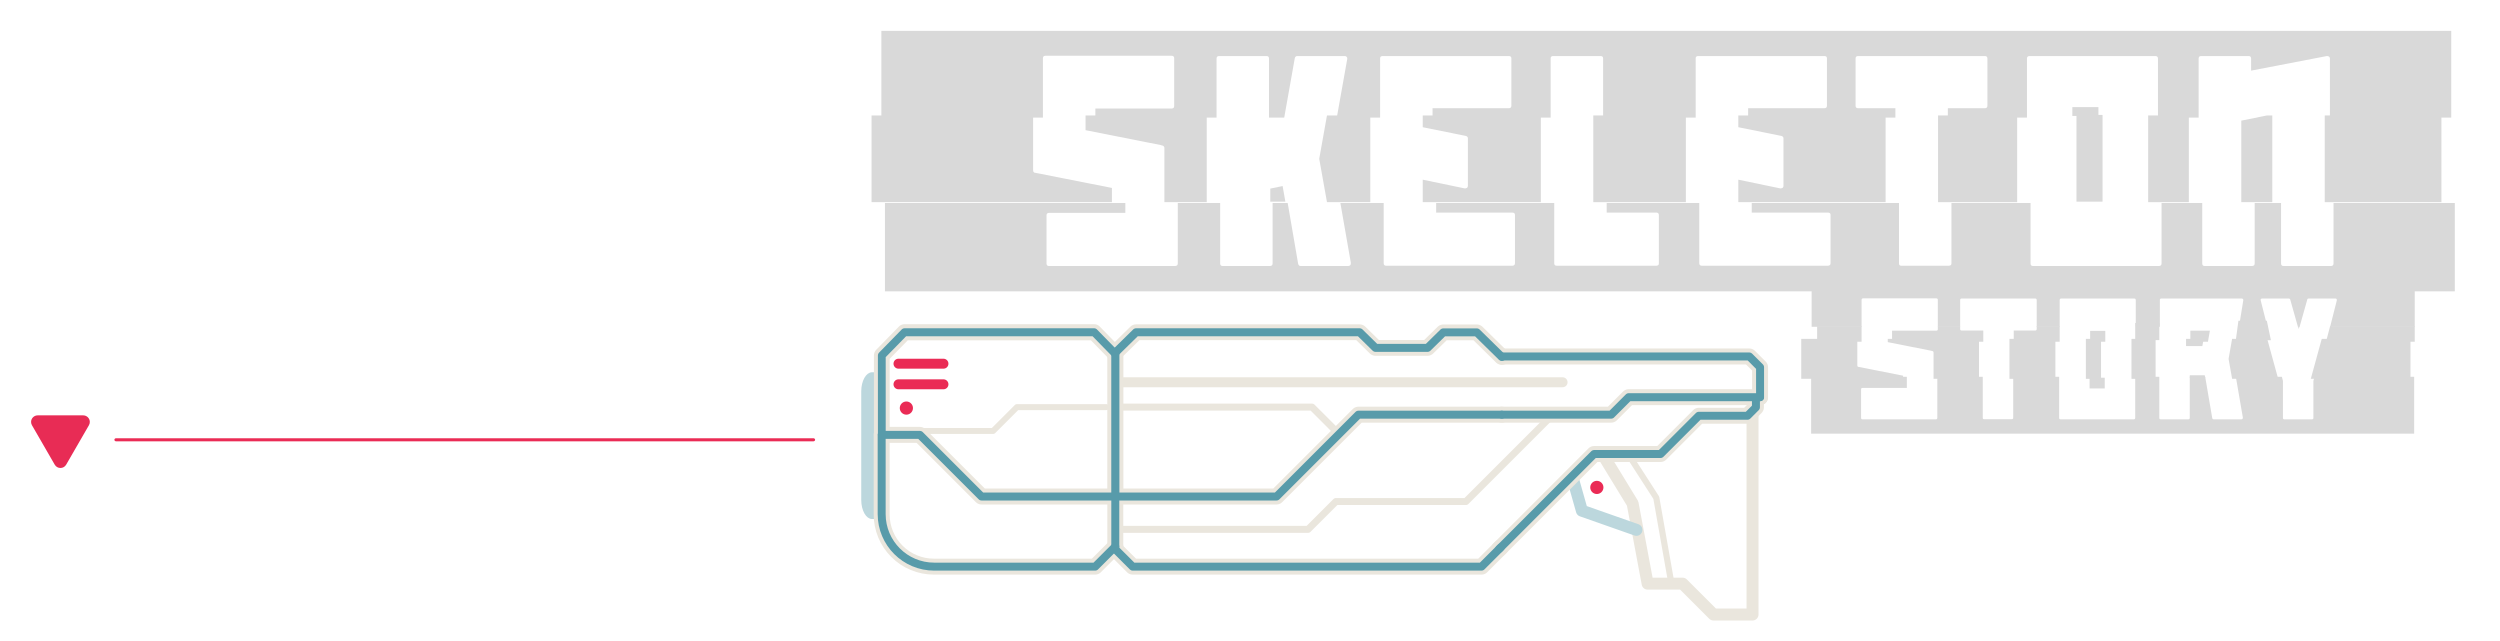 <?xml version="1.0" encoding="UTF-8" standalone="no"?>
<!DOCTYPE svg PUBLIC "-//W3C//DTD SVG 1.1//EN" "http://www.w3.org/Graphics/SVG/1.1/DTD/svg11.dtd">
<svg width="100%" height="100%" viewBox="0 0 760 195" version="1.1" xmlns="http://www.w3.org/2000/svg" xmlns:xlink="http://www.w3.org/1999/xlink" xml:space="preserve" xmlns:serif="http://www.serif.com/" style="fill-rule:evenodd;clip-rule:evenodd;stroke-linecap:round;stroke-linejoin:round;stroke-miterlimit:1.5;">
    <g transform="matrix(0.938,0,0,0.938,94.207,-29.599)">
        <g transform="matrix(0.641,0,0,0.277,-731.643,-223.262)">
            <path d="M2098.19,1157.45L2098.19,1228.15C2098.19,1230.15 2098.61,1231.16 2099.47,1231.16L2123.43,1231.16C2124.36,1230.95 2124.71,1229.96 2124.71,1228.15L2124.71,1157.45L2138.04,1157.45L2138.04,1228.15C2138.04,1230.15 2138.47,1231.16 2139.32,1231.16L2163.29,1231.16C2164.19,1231.02 2164.57,1230.02 2164.57,1228.15L2164.57,1157.45L2225.9,1157.45L2225.9,1260.78L1432.16,1260.78L1432.16,1157.45L1553.7,1157.45L1553.7,1168.97L1515.12,1168.97C1514.25,1169.04 1513.85,1170.04 1513.85,1171.97L1513.85,1228.16C1513.85,1230.16 1514.27,1231.16 1515.12,1231.16L1578.95,1231.16C1579.88,1230.95 1580.22,1229.96 1580.22,1228.15L1580.22,1157.45L1601.64,1157.45L1601.64,1228.15C1601.64,1230.15 1602.07,1231.16 1602.92,1231.16L1626.89,1231.16C1627.82,1230.95 1628.16,1229.96 1628.16,1228.15L1628.16,1157.45L1635.79,1157.45L1641.07,1228.48C1641.26,1230.27 1641.68,1231.16 1642.35,1231.16L1666.46,1231.16C1666.97,1231.01 1667.22,1230.69 1667.45,1230.15C1667.64,1229.71 1667.73,1228.82 1667.73,1227.48L1662.43,1157.45L1684.33,1157.45L1684.33,1227.81C1684.33,1229.82 1684.75,1230.82 1685.6,1230.82L1749.43,1230.82C1750.36,1230.62 1750.7,1229.63 1750.7,1227.83L1750.7,1171.3C1750.7,1169.7 1750.36,1168.82 1749.43,1168.64L1710.85,1168.64L1710.85,1157.45L1770.56,1157.45L1770.56,1228.15C1770.56,1229.93 1770.99,1230.82 1771.84,1230.82L1822.33,1230.82C1823.17,1230.58 1823.46,1229.7 1823.46,1228.15L1823.46,1171.65C1823.46,1169.9 1823.17,1168.91 1822.33,1168.64L1797.08,1168.64L1797.08,1157.45L1843.89,1157.45L1843.89,1227.81C1843.89,1229.82 1844.31,1230.82 1845.16,1230.82L1908.99,1230.82C1909.92,1230.62 1910.26,1229.63 1910.26,1227.83L1910.26,1171.3C1910.26,1169.7 1909.92,1168.82 1908.99,1168.64L1870.41,1168.64L1870.41,1157.45L1944.87,1157.45L1944.87,1228.14C1944.87,1229.93 1945.25,1230.82 1946.01,1230.82L1970.11,1230.82C1971.04,1230.64 1971.39,1229.76 1971.39,1228.14L1971.39,1157.45L2011.39,1157.45L2011.39,1228.15C2011.39,1230.15 2011.81,1231.16 2012.66,1231.16L2076.35,1231.16C2077.28,1230.95 2077.62,1229.96 2077.62,1228.15L2077.62,1157.45L2098.19,1157.45Z" style="fill:rgb(217,217,217);"/>
        </g>
        <g transform="matrix(0.641,0,0,0.272,-735.986,-245.857)">
            <rect x="2166.91" y="1157.45" width="58.99" height="103.328" style="fill:rgb(217,217,217);"/>
        </g>
        <g transform="matrix(0.641,0,0,0.272,-735.986,-245.857)">
            <path d="M2140.39,1260.78L2124.71,1260.78L2124.71,1163.65L2137.72,1157.45L2140.39,1157.45L2140.39,1260.78Z" style="fill:rgb(217,217,217);"/>
        </g>
        <g transform="matrix(0.641,0,0,0.272,-735.986,-245.857)">
            <path d="M1432.16,1157.45L1513.85,1157.45L1513.85,1222.4C1513.85,1223.3 1513.89,1223.97 1513.99,1224.41C1514.18,1225.3 1514.46,1225.75 1514.84,1225.75L1553.7,1243.83L1553.7,1260.78L1432.16,1260.78L1432.16,1157.45Z" style="fill:rgb(217,217,217);"/>
        </g>
        <g transform="matrix(0.641,0,0,0.272,-735.986,-245.857)">
            <path d="M1601.64,1260.78L1580.22,1260.78L1580.22,1196.08C1580.22,1194.62 1579.85,1193.65 1578.95,1193.07L1578.66,1193.07L1578.38,1192.74L1540.37,1175.02L1540.37,1157.45L1601.64,1157.45L1601.64,1260.78Z" style="fill:rgb(217,217,217);"/>
        </g>
        <g transform="matrix(0.641,0,0,0.272,-735.986,-245.857)">
            <path d="M1684.33,1260.78L1662.43,1260.78L1658.51,1209.12L1662.43,1157.45L1684.33,1157.45L1684.33,1260.78Z" style="fill:rgb(217,217,217);"/>
        </g>
        <g transform="matrix(0.641,0,0,0.272,-735.986,-245.857)">
            <path d="M1770.56,1260.78L1710.85,1260.78L1710.85,1233.99L1732.12,1244.41L1732.41,1244.41L1733.26,1243.73C1733.54,1243.06 1733.68,1242.28 1733.68,1241.38L1733.68,1184.91C1733.68,1183.35 1733.35,1182.34 1732.69,1181.89L1710.85,1171.48L1710.85,1157.45L1770.56,1157.45L1770.56,1260.78Z" style="fill:rgb(217,217,217);"/>
        </g>
        <g transform="matrix(0.641,0,0,0.272,-735.986,-245.857)">
            <rect x="1797.08" y="1157.45" width="46.804" height="103.328" style="fill:rgb(217,217,217);"/>
        </g>
        <g transform="matrix(0.641,0,0,0.272,-735.986,-245.857)">
            <path d="M1944.87,1260.78L1870.41,1260.78L1870.41,1233.99L1891.68,1244.41L1891.97,1244.41L1892.82,1243.73C1893.1,1243.06 1893.24,1242.28 1893.24,1241.38L1893.24,1184.91C1893.24,1183.35 1892.91,1182.34 1892.25,1181.89L1870.41,1171.48L1870.41,1157.45L1944.87,1157.45L1944.87,1260.78Z" style="fill:rgb(217,217,217);"/>
        </g>
        <g transform="matrix(0.641,0,0,0.272,-733.765,-246.024)">
            <rect x="2037.91" y="1157.45" width="13.19" height="103.328" style="fill:rgb(217,217,217);"/>
        </g>
        <g transform="matrix(0.641,0,0,0.272,-735.986,-245.857)">
            <rect x="1971.39" y="1157.45" width="39.996" height="103.328" style="fill:rgb(217,217,217);"/>
        </g>
        <g transform="matrix(0.641,0,0,0.272,-735.986,-245.857)">
            <rect x="2077.62" y="1157.45" width="20.565" height="103.328" style="fill:rgb(217,217,217);"/>
        </g>
        <g transform="matrix(0.641,0,0,0.272,-732.807,-273.258)">
            <path d="M1432.16,1157.45L2225.9,1157.45L2225.9,1260.78L2164.57,1260.78L2164.57,1190.42C2164.57,1189.53 2164.42,1188.75 2164.14,1188.08C2163.76,1187.63 2163.38,1187.41 2163.01,1187.41L2124.71,1204.8L2124.71,1190.42C2124.71,1188.41 2124.29,1187.41 2123.43,1187.41L2099.47,1187.41C2098.61,1187.41 2098.19,1188.41 2098.19,1190.42L2098.19,1260.78L2077.62,1260.78L2077.62,1190.42C2077.62,1188.48 2077.23,1187.48 2076.35,1187.41L2012.66,1187.41C2011.79,1187.48 2011.39,1188.48 2011.39,1190.42L2011.39,1260.78L1971.39,1260.78L1971.39,1249.59L1990.11,1249.59C1990.99,1249.53 1991.39,1248.53 1991.39,1246.6L1991.39,1190.4C1991.39,1188.41 1990.97,1187.41 1990.11,1187.41L1926.01,1187.41C1925.16,1187.41 1924.73,1188.41 1924.73,1190.4L1924.73,1246.6C1924.73,1248.6 1925.16,1249.59 1926.01,1249.59L1944.87,1249.59L1944.87,1260.78L1870.41,1260.78L1870.41,1249.59L1908.99,1249.59C1909.87,1249.53 1910.26,1248.53 1910.26,1246.6L1910.26,1190.07C1910.26,1188.36 1909.87,1187.47 1908.99,1187.41L1845.16,1187.41C1844.28,1187.47 1843.89,1188.36 1843.89,1190.09L1843.89,1260.78L1797.08,1260.78L1797.08,1190.09C1797.08,1188.3 1796.66,1187.41 1795.81,1187.41L1771.84,1187.41C1770.99,1187.41 1770.56,1188.3 1770.56,1190.09L1770.56,1260.78L1710.85,1260.78L1710.85,1249.59L1749.43,1249.59C1750.31,1249.53 1750.7,1248.53 1750.7,1246.6L1750.7,1190.07C1750.7,1188.36 1750.31,1187.47 1749.43,1187.41L1685.6,1187.41C1684.73,1187.47 1684.33,1188.36 1684.33,1190.09L1684.33,1260.78L1662.43,1260.78L1667.73,1190.75C1667.73,1189.64 1667.64,1188.86 1667.45,1188.41C1667.17,1187.75 1666.84,1187.41 1666.46,1187.41L1642.49,1187.41C1641.83,1187.41 1641.4,1188.19 1641.21,1189.75L1635.85,1260.78L1628.16,1260.78L1628.16,1190.42C1628.16,1188.41 1627.74,1187.41 1626.89,1187.41L1602.92,1187.41C1602.07,1187.41 1601.64,1188.41 1601.64,1190.42L1601.64,1260.78L1540.37,1260.78L1540.37,1249.93L1578.95,1249.93C1579.83,1249.86 1580.22,1248.86 1580.22,1246.92L1580.22,1190.09C1580.22,1188.15 1579.83,1187.14 1578.95,1187.08L1515.12,1187.08C1514.24,1187.14 1513.85,1188.15 1513.85,1190.09L1513.85,1260.78L1432.16,1260.78L1432.16,1157.45Z" style="fill:rgb(217,217,217);"/>
        </g>
        <g transform="matrix(0.641,0,0,0.272,-732.396,-246.024)">
            <path d="M1635.79,1260.78L1628.16,1260.78L1628.16,1245.22L1634.4,1242.21L1635.79,1260.78Z" style="fill:rgb(217,217,217);"/>
        </g>
        <g transform="matrix(0.641,0,0,0.272,-735.103,-273.8)">
            <rect x="2037.91" y="1250.26" width="13.19" height="10.519" style="fill:rgb(217,217,217);"/>
        </g>
        <g transform="matrix(0.507,0,0,0.507,-402.921,-496.384)">
            <path d="M1835.77,1282.99L1816.29,1282.99L1835.77,1282.99Z" style="fill:rgb(217,217,217);"/>
        </g>
        <g transform="matrix(0.507,0,0,0.507,-402.921,-496.384)">
            <path d="M1884.31,1282.99L1864.83,1282.99L1884.31,1282.99Z" style="fill:rgb(217,217,217);"/>
        </g>
        <g transform="matrix(0.507,0,0,0.507,-402.921,-496.384)">
            <path d="M1962.33,1282.99L1942.85,1282.99L1962.33,1282.99Z" style="fill:rgb(217,217,217);"/>
        </g>
        <g transform="matrix(0.507,0,0,0.507,-402.921,-496.384)">
            <path d="M1933.17,1282.99L1913.69,1282.99L1933.17,1282.99Z" style="fill:rgb(217,217,217);"/>
        </g>
        <g transform="matrix(0.507,0,0,0.507,-402.921,-496.384)">
            <path d="M2026.69,1282.99L2007.09,1282.99L2026.69,1282.99Z" style="fill:rgb(217,217,217);"/>
        </g>
        <g transform="matrix(0.507,0,0,0.507,-402.921,-496.384)">
            <path d="M1997.23,1282.99L1977.75,1282.99L1997.23,1282.99Z" style="fill:rgb(217,217,217);"/>
        </g>
        <g transform="matrix(0.507,0,0,0.507,-402.921,-496.384)">
            <path d="M2076.98,1282.99L2056.13,1282.99L2076.98,1282.99Z" style="fill:rgb(217,217,217);"/>
        </g>
        <g transform="matrix(0.587,0,0,0.473,-352.248,-362.399)">
            <path d="M1481.79,1091.05L1481.79,1098.68L1457.33,1098.68C1456.79,1098.68 1456.52,1099.03 1456.52,1099.72L1456.52,1119.19C1456.52,1119.88 1456.79,1120.22 1457.33,1120.22L1497.8,1120.22C1498.37,1120.18 1498.61,1119.83 1498.61,1119.18L1498.61,1091.05L1523.7,1091.05L1523.7,1119.18C1523.7,1119.8 1523.94,1120.11 1524.42,1120.11L1539.7,1120.11C1540.27,1120.07 1540.51,1119.76 1540.51,1119.18L1540.51,1091.05L1565.88,1091.05L1565.88,1119.18C1565.88,1119.88 1566.14,1120.22 1566.68,1120.22L1607.06,1120.22C1607.63,1120.18 1607.87,1119.83 1607.87,1119.18L1607.87,1091.05L1621.18,1091.05L1621.18,1119.18C1621.18,1119.88 1621.45,1120.22 1621.99,1120.22L1637.2,1120.22C1637.76,1120.18 1638,1119.83 1638,1119.18L1638,1091.05L1646.51,1091.05L1650.41,1119.41C1650.53,1119.95 1650.8,1120.22 1651.22,1120.22L1666.51,1120.22C1666.79,1120.2 1666.98,1120.08 1667.14,1119.88C1667.26,1119.57 1667.32,1119.3 1667.32,1119.07L1663.43,1091.05L1688.85,1091.05L1689.44,1093.82L1689.44,1119.18C1689.44,1119.88 1689.71,1120.22 1690.26,1120.22L1705.45,1120.22C1706.02,1120.18 1706.26,1119.83 1706.26,1119.18L1706.26,1093.82L1706.85,1091.05L1761.88,1091.05L1761.88,1130.03L1428.95,1130.03L1428.95,1091.05L1481.79,1091.05Z" style="fill:rgb(217,217,217);"/>
        </g>
        <g transform="matrix(0.587,0,0,0.456,-352.248,-343.552)">
            <rect x="1582.69" y="1091.05" width="8.364" height="7.639" style="fill:rgb(217,217,217);"/>
        </g>
        <g transform="matrix(0.507,0,0,0.507,-398.424,-497.574)">
            <g transform="matrix(1.158,0,0,0.9,88.361,268.784)">
                <path d="M1456.52,1101.65L1456.52,1120.38C1456.52,1120.69 1456.55,1120.92 1456.61,1121.08C1456.73,1121.39 1456.91,1121.54 1457.15,1121.54L1481.79,1127.8L1481.79,1130.03L1425.57,1130.03L1425.57,1101.65L1456.52,1101.65Z" style="fill:rgb(217,217,217);"/>
            </g>
            <g transform="matrix(1.158,0,0,0.9,88.361,268.784)">
                <path d="M1473.34,1101.65L1523.7,1101.65L1523.7,1130.03L1498.61,1130.03L1498.61,1111.26C1498.61,1110.75 1498.36,1110.41 1497.8,1110.22L1497.62,1110.22L1497.44,1110.11L1473.34,1103.97L1473.34,1101.65Z" style="fill:rgb(217,217,217);"/>
            </g>
            <g transform="matrix(1.158,0,0,0.9,88.361,268.784)">
                <rect x="1540.51" y="1101.65" width="25.361" height="28.376" style="fill:rgb(217,217,217);"/>
            </g>
            <g transform="matrix(1.158,0,0,0.9,88.361,268.784)">
                <rect x="1582.69" y="1101.65" width="8.364" height="28.376" style="fill:rgb(217,217,217);"/>
            </g>
            <g transform="matrix(1.158,0,0,0.9,88.361,268.784)">
                <rect x="1607.87" y="1101.65" width="13.31" height="28.376" style="fill:rgb(217,217,217);"/>
            </g>
            <g transform="matrix(1.158,0,0,0.9,88.361,268.784)">
                <path d="M1663.41,1101.65L1682.8,1101.65L1688.85,1130.03L1663.43,1130.03L1661.47,1115.89L1663.41,1101.65Z" style="fill:rgb(217,217,217);"/>
            </g>
            <g transform="matrix(1.158,0,0,0.9,88.361,268.784)">
                <path d="M1761.88,1130.03L1706.85,1130.03L1712.9,1101.65L1761.88,1101.65L1761.88,1091.05L1761.88,1130.03Z" style="fill:rgb(217,217,217);"/>
            </g>
            <g transform="matrix(1.158,0,0,0.9,88.361,268.784)">
                <path d="M1638,1101.65L1647.72,1101.65L1646.99,1106.75L1638,1106.75L1638,1101.65Z" style="fill:rgb(217,217,217);"/>
            </g>
        </g>
        <g transform="matrix(0.587,0,0,0.456,-352.248,-361.327)">
            <path d="M1646.51,1130.03L1638,1130.03L1638,1128.29L1646.27,1128.29L1646.51,1130.03Z" style="fill:rgb(217,217,217);"/>
        </g>
        <g transform="matrix(0.507,0,0,0.528,-397.038,-523.119)">
            <g>
                <g transform="matrix(1.158,0,0,0.935,88.361,204.467)">
                    <path d="M1428.95,1091.05L1761.88,1091.05L1761.88,1119.42L1715.16,1119.42L1718.85,1102.12C1718.91,1101.81 1718.88,1101.51 1718.76,1101.2C1718.6,1100.99 1718.41,1100.88 1718.13,1100.85L1703.28,1100.85C1702.83,1100.88 1702.61,1101.11 1702.55,1101.54L1698.31,1119.42L1697.39,1119.42L1693.15,1101.54C1693.04,1101.12 1692.82,1100.89 1692.42,1100.85L1677.57,1100.85C1677.29,1100.88 1677.1,1100.99 1676.94,1101.2C1676.76,1101.43 1676.73,1101.74 1676.85,1102.12L1680.54,1119.42L1664.86,1119.42L1667.23,1102.01C1667.23,1101.62 1667.17,1101.35 1667.05,1101.2C1666.87,1100.96 1666.66,1100.85 1666.42,1100.85L1621.99,1100.85C1621.45,1100.85 1621.18,1101.16 1621.18,1101.78L1621.18,1119.42L1607.87,1119.42L1607.87,1101.89C1607.87,1101.24 1607.63,1100.89 1607.06,1100.85L1566.68,1100.85C1566.11,1100.89 1565.88,1101.24 1565.88,1101.89L1565.88,1119.42L1553.19,1119.42L1553.19,1101.89C1553.19,1101.19 1552.92,1100.85 1552.38,1100.85L1511.74,1100.85C1511.2,1100.85 1510.93,1101.19 1510.93,1101.89L1510.93,1119.42L1498.61,1119.42L1498.61,1101.78C1498.61,1101.12 1498.37,1100.78 1497.8,1100.73L1457.33,1100.73C1456.76,1100.78 1456.52,1101.12 1456.52,1101.78L1456.52,1119.42L1428.95,1119.42L1428.95,1130.03L1428.95,1091.05Z" style="fill:rgb(217,217,217);"/>
                </g>
                <g transform="matrix(1.158,0,0,0.9,88.361,243.257)">
                    <rect x="1431.99" y="1119.42" width="24.523" height="10.603" style="fill:rgb(217,217,217);"/>
                </g>
                <g transform="matrix(1.158,0,0,0.9,88.361,243.257)">
                    <path d="M1510.93,1119.42L1510.93,1121.35C1510.93,1122 1511.16,1122.34 1511.74,1122.39L1523.7,1122.39L1523.7,1130.03L1473.34,1130.03L1473.34,1122.5L1497.8,1122.5C1498.39,1122.43 1498.61,1122.09 1498.61,1121.46L1498.61,1119.42L1510.93,1119.42Z" style="fill:rgb(217,217,217);"/>
                </g>
                <g transform="matrix(1.158,0,0,0.9,88.361,243.257)">
                    <path d="M1553.19,1119.42L1565.88,1119.42L1565.88,1130.03L1540.51,1130.03L1540.51,1122.39L1552.38,1122.39C1552.98,1122.31 1553.19,1121.97 1553.19,1121.35L1553.19,1119.42Z" style="fill:rgb(217,217,217);"/>
                </g>
                <g transform="matrix(1.158,0,0,0.9,88.361,243.257)">
                    <rect x="1582.69" y="1122.62" width="8.364" height="7.407" style="fill:rgb(217,217,217);"/>
                </g>
                <g transform="matrix(1.158,0,0,0.9,88.361,243.257)">
                    <path d="M1638,1122.5L1648.79,1122.5L1647.72,1130.03L1638,1130.03L1638,1122.5Z" style="fill:rgb(217,217,217);"/>
                </g>
                <g transform="matrix(1.158,0,0,0.9,88.361,243.257)">
                    <path d="M1761.88,1130.03L1712.9,1130.03L1715.16,1119.42L1761.88,1119.42L1761.88,1130.03Z" style="fill:rgb(217,217,217);"/>
                </g>
            </g>
            <g transform="matrix(1.158,0,0,0.9,88.361,243.257)">
                <path d="M1697.85,1121.34L1697.39,1119.42L1698.31,1119.42L1697.85,1121.34Z" style="fill:rgb(217,217,217);"/>
            </g>
        </g>
        <g transform="matrix(0.587,0,0,0.525,-352.248,-451.482)">
            <rect x="1607.87" y="1119.42" width="13.31" height="10.603" style="fill:rgb(217,217,217);"/>
        </g>
        <g transform="matrix(0.587,0,0,0.594,-352.248,-529.429)">
            <path d="M1664.86,1119.42L1680.54,1119.42L1682.8,1130.03L1663.41,1130.03L1664.86,1119.42Z" style="fill:rgb(217,217,217);"/>
        </g>
    </g>
    <g transform="matrix(0.291,0,0,0.291,177.409,-17.65)">
        <g transform="matrix(1.467,0,0,1.467,-920.94,-3946.59)">
            <circle cx="857.635" cy="3022.19" r="4.697" style="fill:rgb(234,43,85);"/>
        </g>
        <g transform="matrix(1,0,0,1,-515.074,-2522.14)">
            <g transform="matrix(1,0,0,1,0,63.797)">
                <path d="M844.052,2898.94L891.019,2898.94" style="fill:none;stroke:rgb(234,43,85);stroke-width:10.42px;"/>
            </g>
            <g transform="matrix(1,0,0,1,0,85.324)">
                <path d="M844.052,2898.94L891.019,2898.94" style="fill:none;stroke:rgb(234,43,85);stroke-width:10.42px;"/>
            </g>
        </g>
        <path d="M352.461,510.87L427.809,510.87L452.722,485.957L546.01,485.957" style="fill:none;stroke:rgb(234,230,221);stroke-width:6.25px;stroke-miterlimit:1;"/>
        <path d="M558.535,485.957L761.016,485.957L785.929,510.87" style="fill:none;stroke:rgb(234,230,221);stroke-width:7.29px;stroke-miterlimit:1;"/>
        <path d="M558.535,459.989L1022.73,459.989" style="fill:none;stroke:rgb(234,230,221);stroke-width:10.42px;stroke-miterlimit:1;"/>
        <path d="M558.535,613.676L756.841,613.676L785.929,584.588L921.749,584.588L1007.92,498.414" style="fill:none;stroke:rgb(234,230,221);stroke-width:7.29px;stroke-miterlimit:1;"/>
        <g transform="matrix(1,0,0,1,-335.033,43.836)">
            <g transform="matrix(-1,0,0,1,2210.51,0)">
                <path d="M593.053,478.465L1714.01,478.465" style="fill:none;"/>
            </g>
            <g transform="matrix(0.569,0,0,1,222.421,-2582.7)">
                <path d="M727.599,2990.96L744.951,2990.96L744.951,3139.17L727.599,3139.17C718.023,3139.17 710.248,3131.4 710.248,3121.82L710.248,3008.32C710.248,2998.74 718.022,2990.96 727.599,2990.96Z" style="fill:rgb(188,215,221);stroke:rgb(188,215,221);stroke-width:5.12px;"/>
            </g>
            <g transform="matrix(1,0,0,1,356.951,-2467.35)">
                <path d="M1071.43,2961.85L1098.7,3004.16L1114.81,3095.41" style="fill:none;stroke:rgb(234,230,221);stroke-width:6.42px;"/>
            </g>
            <g transform="matrix(1.467,0,0,1.467,135.406,-3907.54)">
                <circle cx="857.635" cy="3022.19" r="4.697" style="fill:rgb(234,43,85);"/>
            </g>
            <g transform="matrix(1,0,0,1,218.137,-2467.35)">
                <path d="M1184.89,2964.49L1212.81,3010.19L1228.47,3093.89L1265,3093.89L1297.25,3126.14L1338.06,3126.14L1338.06,2917.36" style="fill:none;stroke:rgb(234,230,221);stroke-width:12.5px;"/>
            </g>
            <g transform="matrix(1,0,0,1,356.951,-2467.35)">
                <path d="M1011.36,2983.64L1020.98,3017.67L1077.96,3037.71" style="fill:none;stroke:rgb(188,215,221);stroke-width:12.5px;"/>
            </g>
            <g transform="matrix(-1,0,0,1,1854.26,80.806)">
                <path d="M561.087,507.894L581.149,527.955L945.593,527.955L963.765,509.783L963.765,454.713L795.298,454.713L709.793,369.208L559.985,369.208" style="fill:none;stroke:rgb(234,230,221);stroke-width:16.67px;"/>
            </g>
            <g transform="matrix(-1.019,0,0,1,1864.93,80.806)">
                <path d="M559.985,308.911L585.665,283.231L619.953,283.231L636.158,299.436L689.465,299.436L705.785,283.115L934.947,283.115L956.22,304.388L956.22,454.713" style="fill:none;stroke:rgb(234,230,221);stroke-width:16.51px;"/>
            </g>
            <g transform="matrix(-0.978,0,0,1,1833.17,80.806)">
                <path d="M963.765,305.778L986.427,283.115L1189.04,283.115L1213.29,307.363L1213.29,390.319" style="fill:none;stroke:rgb(234,230,221);stroke-width:16.85px;"/>
            </g>
            <g transform="matrix(-1,0,0,1,2207.79,1.443)">
                <path d="M916.237,588.821L817.084,489.668L747.676,489.668L707.728,449.72L656.873,449.72L648.033,440.879L648.033,431.745" style="fill:none;stroke:rgb(234,230,221);stroke-width:16.67px;stroke-linejoin:miter;stroke-miterlimit:1;"/>
            </g>
            <g transform="matrix(-1,0,0,1,1854.26,80.806)">
                <path d="M963.765,506.954L984.765,527.955L1153.34,527.955C1167.79,527.955 1181.65,522.214 1191.87,511.997C1202.09,501.779 1207.83,487.92 1207.83,473.47L1207.83,390.319L1167.9,390.319L1103.51,454.713L963.765,454.713" style="fill:none;stroke:rgb(234,230,221);stroke-width:16.67px;"/>
            </g>
            <g transform="matrix(-1,0,0,1,2210.51,0)">
                <path d="M916.237,450.014L801.95,450.014L783.681,431.745L646.436,431.745" style="fill:none;stroke:rgb(234,230,221);stroke-width:16.67px;stroke-linejoin:miter;stroke-miterlimit:1;"/>
            </g>
            <g transform="matrix(-1,0,0,1,2210.51,0)">
                <path d="M916.237,389.21L657.656,389.21L646.436,400.43L646.436,431.745" style="fill:none;stroke:rgb(234,230,221);stroke-width:16.67px;stroke-linejoin:miter;stroke-miterlimit:1;"/>
            </g>
            <g transform="matrix(-1,0,0,1,1854.26,80.806)">
                <path d="M561.087,507.894L581.149,527.955L945.593,527.955L963.765,509.783L963.765,454.713L795.298,454.713L709.793,369.208L559.985,369.208" style="fill:none;stroke:rgb(88,155,170);stroke-width:8.33px;"/>
            </g>
            <g transform="matrix(-1.019,0,0,1,1864.93,80.806)">
                <path d="M559.985,308.911L585.665,283.231L619.953,283.231L636.158,299.436L689.465,299.436L705.785,283.115L934.947,283.115L956.22,304.388L956.22,454.713" style="fill:none;stroke:rgb(88,155,170);stroke-width:8.33px;"/>
            </g>
            <g transform="matrix(-0.978,0,0,1,1833.17,80.806)">
                <path d="M963.765,305.778L986.427,283.115L1189.04,283.115L1213.29,307.363L1213.29,390.319" style="fill:none;stroke:rgb(88,155,170);stroke-width:8.33px;"/>
            </g>
            <g transform="matrix(-1,0,0,1,1854.26,80.806)">
                <path d="M963.765,506.954L984.765,527.955L1152.97,527.955C1183.27,527.955 1207.83,503.395 1207.83,473.099L1207.83,390.319L1167.9,390.319L1103.51,454.713L963.765,454.713" style="fill:none;stroke:rgb(88,155,170);stroke-width:8.33px;"/>
            </g>
            <g transform="matrix(-1,0,0,1,2210.51,0)">
                <path d="M916.237,450.014L801.95,450.014L783.681,431.745L646.436,431.745" style="fill:none;stroke:rgb(88,155,170);stroke-width:8.33px;stroke-linejoin:miter;stroke-miterlimit:1;"/>
            </g>
            <g transform="matrix(-1,0,0,1,2210.51,0)">
                <path d="M916.237,389.21L657.656,389.21L646.436,400.43L646.436,431.745" style="fill:none;stroke:rgb(88,155,170);stroke-width:8.33px;stroke-linejoin:miter;stroke-miterlimit:1;"/>
            </g>
            <g transform="matrix(-1,0,0,1,2207.79,1.443)">
                <path d="M916.237,588.821L817.084,489.668L747.676,489.668L707.728,449.72L656.873,449.72L648.033,440.879L648.033,431.745" style="fill:none;stroke:rgb(88,155,170);stroke-width:8.33px;stroke-linejoin:miter;stroke-miterlimit:1;"/>
            </g>
        </g>
    </g>
    <g transform="matrix(1.114,0,0,1,-260.859,86.094)">
        <path d="M265.85,47.6L456.127,47.6" style="fill:none;stroke:rgb(234,43,85);stroke-width:0.94px;"/>
    </g>
    <g id="Polygon_2" transform="matrix(-1,-7.65714e-16,7.65714e-16,-1,28.767,144.27)">
        <path d="M8.66,3C9.017,2.382 9.678,2 10.392,2C11.106,2 11.767,2.382 12.124,3L19.052,15C19.228,15.304 19.32,15.649 19.32,16C19.32,17.097 18.417,18 17.32,18L3.464,18C2.367,18 1.464,17.097 1.464,16C1.464,15.649 1.556,15.304 1.732,15L8.66,3Z" style="fill:rgb(232,44,85);fill-rule:nonzero;"/>
    </g>
</svg>
